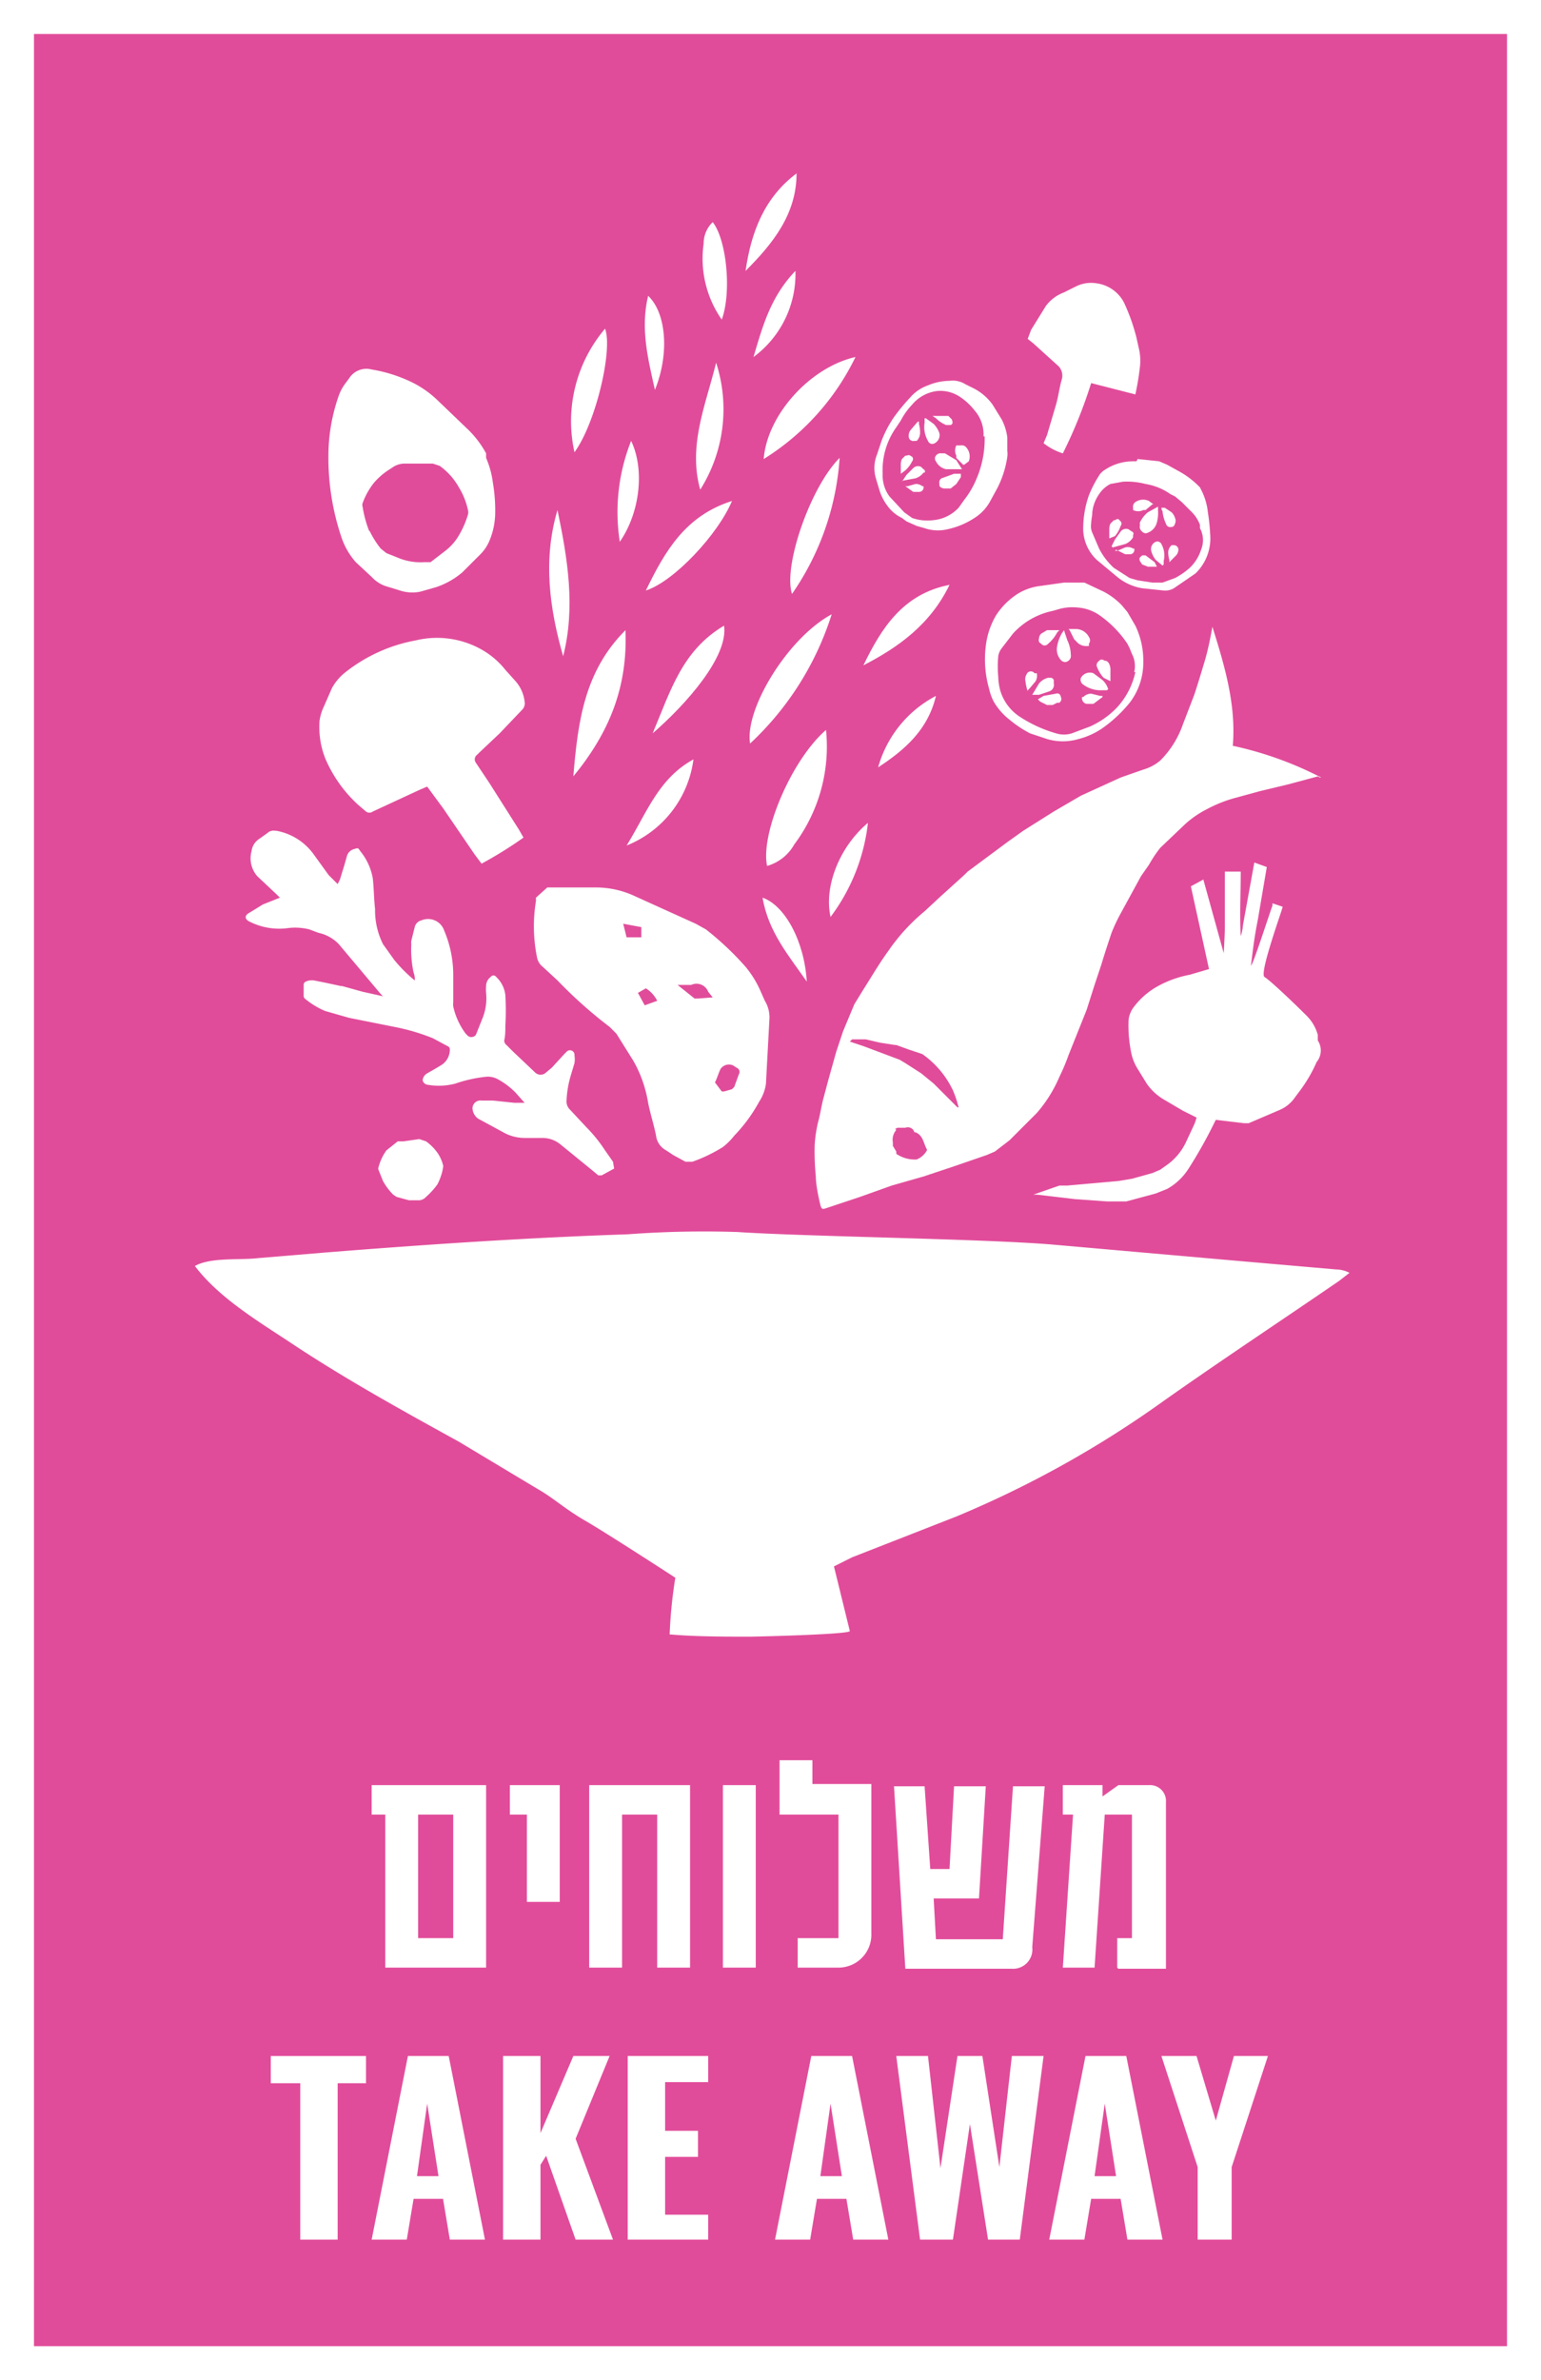 <svg id="Design" xmlns="http://www.w3.org/2000/svg" width="136" height="210" viewBox="0 0 136 210"><rect x="0" y="0" width="136" height="210" fill="#333333" stroke="none"/><defs><style>.cls-1{fill:#e14c9a;}.cls-2{fill:#fff;}</style></defs><title>h_w_takeaway_b</title><rect class="cls-1" x="1.5" y="1.5" width="133" height="207"/><path class="cls-2" d="M240.5,4791.2v204h-130v-204h130m3-3h-136v210h136v-210h0Z" transform="translate(-107.5 -4788.2)"/><path class="cls-2" d="M161.7,4891.3l-1.1.6h-0.3l-0.6-.5-2.7-2.2a2.5,2.5,0,0,0-1.7-.6h-1.5a3.9,3.9,0,0,1-1.7-.4l-2.4-1.3a1.2,1.2,0,0,1-.5-0.9,0.7,0.7,0,0,1,.8-0.7h1l1.9,0.2h0.9l-0.8-.9a6.6,6.6,0,0,0-1.6-1.2,1.8,1.8,0,0,0-1-.2,12.1,12.1,0,0,0-2.7.6,5.7,5.7,0,0,1-2.5.1,0.5,0.5,0,0,1-.4-0.4,0.8,0.8,0,0,1,.4-0.6l0.7-.4,0.5-.3a1.6,1.6,0,0,0,.8-1.4,0.3,0.3,0,0,0-.2-0.3l-1.3-.7a18.5,18.5,0,0,0-3.4-1l-2-.4-2-.4-2.1-.6a7,7,0,0,1-1.8-1.1,0.3,0.3,0,0,1-.1-0.2c0-.3,0-0.7,0-1a0.3,0.3,0,0,1,.2-0.3,1.3,1.3,0,0,1,.7-0.1l1,0.2,1.4,0.3h0.1l1.8,0.5,1.8,0.4-0.2-.2-3.7-4.4a3.5,3.5,0,0,0-1.8-1l-0.8-.3a5.1,5.1,0,0,0-2-.1,5.8,5.8,0,0,1-3.3-.6c-0.4-.2-0.4-0.5-0.1-0.7l1.3-.8,1.5-.6-0.3-.3-1.7-1.6a2.4,2.4,0,0,1-.5-2.2,1.5,1.5,0,0,1,.7-1.1l0.7-.5a0.8,0.8,0,0,1,.7-0.2h0.1a5.2,5.2,0,0,1,3.3,2.1l1.3,1.8,0.8,0.8,0.2-.4,0.4-1.3,0.2-.7a0.9,0.9,0,0,1,.7-0.7c0.3-.1.3-0.1,0.5,0.2a5.2,5.2,0,0,1,1.1,2.4c0.1,0.9.1,1.8,0.2,2.7a6.7,6.7,0,0,0,.7,3.1l1,1.4a12.7,12.7,0,0,0,1.8,1.8,1.7,1.7,0,0,0,0-.3,1.9,1.9,0,0,0-.1-0.4,9.6,9.6,0,0,1-.2-2.5,1.1,1.1,0,0,1,0-.3l0.3-1.2a0.8,0.8,0,0,1,.6-0.6,1.5,1.5,0,0,1,2,.9,10,10,0,0,1,.8,4c0,0.8,0,1.5,0,2.3a1.9,1.9,0,0,0,0,.4,6.3,6.3,0,0,0,1.1,2.4l0.2,0.2a0.5,0.5,0,0,0,.7-0.1l0.6-1.5a4.7,4.7,0,0,0,.3-2.2,3.8,3.8,0,0,1,0-.6,1,1,0,0,1,.4-0.8,0.3,0.3,0,0,1,.5,0,2.6,2.6,0,0,1,.8,1.6,23,23,0,0,1,0,2.7c0,0.4,0,.9-0.1,1.3a0.5,0.5,0,0,0,.2.4l0.6,0.6,1.9,1.8a0.7,0.7,0,0,0,.9.1l0.6-.5,1.1-1.2,0.2-.2a0.4,0.4,0,0,1,.7.3,2.4,2.4,0,0,1,0,.7l-0.3,1a9.1,9.1,0,0,0-.4,2.3,1,1,0,0,0,.3.8l1.4,1.5a13.2,13.2,0,0,1,1.7,2.1l0.7,1Z" transform="translate(-107.5 -4788.2)"/><path class="cls-2" d="M153.7,4862.1a36,36,0,0,1-3.7,2.3l-0.6-.8-2.8-4.1-1.4-1.9-0.7.3-4.1,1.9a0.5,0.5,0,0,1-.6,0l-0.7-.6a11.8,11.8,0,0,1-2.9-4.1,7.6,7.6,0,0,1-.5-3.3,4.4,4.4,0,0,1,.4-1.3l0.7-1.6a4.6,4.6,0,0,1,1.2-1.4,14.1,14.1,0,0,1,6.2-2.8,8,8,0,0,1,5.6.7,7.2,7.2,0,0,1,2.3,1.9l0.9,1a3.3,3.3,0,0,1,.8,1.8,0.8,0.8,0,0,1-.2.7l-2,2.1-1.8,1.7-0.2.2a0.5,0.5,0,0,0-.1.7l1.2,1.8,2.6,4.1Z" transform="translate(-107.5 -4788.2)"/><path class="cls-2" d="M198.2,4818.1l0.3-.8,1.3-2.1a3.5,3.5,0,0,1,1.6-1.2l1-.5a3,3,0,0,1,1.9-.3,3.2,3.2,0,0,1,2.4,1.7,17.2,17.2,0,0,1,1.1,3.1l0.2,0.9a4.7,4.7,0,0,1,.1,1.7,23.1,23.1,0,0,1-.4,2.4l-3.9-1a41.8,41.8,0,0,1-2.5,6.2,5.3,5.3,0,0,1-1.7-.9l0.3-.7,0.8-2.7c0.2-.7.3-1.5,0.5-2.2a1.2,1.2,0,0,0-.4-1.3l-2.1-1.9Z" transform="translate(-107.5 -4788.2)"/><path class="cls-2" d="M141.3,4892.4l-0.4-1a0.3,0.3,0,0,1,0-.2,4.8,4.8,0,0,1,.5-1.2l0.2-.3,1-.8h0.5l1.4-.2,0.6,0.2a4.4,4.4,0,0,1,1,1,3.3,3.3,0,0,1,.5,1.1,0.3,0.3,0,0,1,0,.2,3.8,3.8,0,0,1-.2.8,4.4,4.4,0,0,1-.3.7,6.6,6.6,0,0,1-1,1.1,0.9,0.9,0,0,1-.6.3h-0.9l-1.1-.3-0.3-.2A5.5,5.5,0,0,1,141.3,4892.4Z" transform="translate(-107.5 -4788.2)"/><path class="cls-2" d="M180.4,4852.6a14.4,14.4,0,0,1-2.8,10.1,4,4,0,0,1-2.4,1.9C174.6,4861.8,177.3,4855.3,180.4,4852.6Z" transform="translate(-107.5 -4788.2)"/><path class="cls-2" d="M171.2,4816.4a9.4,9.4,0,0,1-1.6-6.7,2.6,2.6,0,0,1,.8-1.9C171.6,4809.3,172.1,4813.9,171.2,4816.4Z" transform="translate(-107.5 -4788.2)"/><path class="cls-2" d="M180.9,4842.4a26.5,26.5,0,0,1-7.2,11.4C173.2,4850.8,177,4844.5,180.9,4842.4Z" transform="translate(-107.5 -4788.2)"/><path class="cls-2" d="M158.1,4856.7c0.4-4.9,1-9.3,4.6-12.9C162.9,4848.8,161.3,4852.8,158.1,4856.7Z" transform="translate(-107.5 -4788.2)"/><path class="cls-2" d="M183,4819.7a21.8,21.8,0,0,1-8.1,9C175.2,4824.8,179,4820.6,183,4819.7Z" transform="translate(-107.5 -4788.2)"/><path class="cls-2" d="M181.6,4828.6a23.8,23.8,0,0,1-4.2,12C176.6,4838.2,179,4831.2,181.6,4828.6Z" transform="translate(-107.5 -4788.2)"/><path class="cls-2" d="M158.2,4828.1a12.6,12.6,0,0,1,2.7-10.9C161.6,4819,160.1,4825.5,158.2,4828.1Z" transform="translate(-107.5 -4788.2)"/><path class="cls-2" d="M169.3,4831.4c-1.1-3.9.5-7.5,1.4-11.2A13.3,13.3,0,0,1,169.3,4831.4Z" transform="translate(-107.5 -4788.2)"/><path class="cls-2" d="M157.2,4846.1c-1.2-4.2-1.8-8.5-.5-12.9C157.6,4837.5,158.3,4841.8,157.2,4846.1Z" transform="translate(-107.5 -4788.2)"/><path class="cls-2" d="M183.7,4846.9c1.6-3.3,3.5-6.3,7.6-7.1C189.6,4843.3,186.8,4845.3,183.7,4846.9Z" transform="translate(-107.5 -4788.2)"/><path class="cls-2" d="M171.4,4843.4c0.4,2.7-3.3,6.9-6.3,9.5C166.7,4849.1,167.7,4845.6,171.4,4843.4Z" transform="translate(-107.5 -4788.2)"/><path class="cls-2" d="M172.1,4832.4c-1.2,2.9-5.1,7.1-7.6,7.9C166.2,4836.8,168,4833.7,172.1,4832.4Z" transform="translate(-107.5 -4788.2)"/><path class="cls-2" d="M162.8,4862.8c1.8-2.9,2.8-5.9,5.9-7.6A9.5,9.5,0,0,1,162.8,4862.8Z" transform="translate(-107.5 -4788.2)"/><path class="cls-2" d="M162.2,4836a17,17,0,0,1,1-8.9C164.4,4829.6,164,4833.4,162.2,4836Z" transform="translate(-107.5 -4788.2)"/><path class="cls-2" d="M184.1,4860.8a17,17,0,0,1-3.3,8.3C180.2,4866.4,181.6,4862.9,184.1,4860.8Z" transform="translate(-107.5 -4788.2)"/><path class="cls-2" d="M185,4855.9a10.2,10.2,0,0,1,5.1-6.3C189.4,4852.6,187.3,4854.4,185,4855.9Z" transform="translate(-107.5 -4788.2)"/><path class="cls-2" d="M173.3,4812.1c0.5-3.5,1.7-6.5,4.5-8.6C177.8,4807.1,175.7,4809.7,173.3,4812.1Z" transform="translate(-107.5 -4788.2)"/><path class="cls-2" d="M165.3,4822.6c-0.6-2.7-1.3-5.4-.6-8.3C166.3,4815.8,166.6,4819.4,165.3,4822.6Z" transform="translate(-107.5 -4788.2)"/><path class="cls-2" d="M178.7,4874.8c-1.6-2.3-3.4-4.4-3.9-7.4C176.8,4868.1,178.5,4871.3,178.7,4874.8Z" transform="translate(-107.5 -4788.2)"/><path class="cls-2" d="M174,4819.7c0.8-2.7,1.5-5.3,3.7-7.6A9.1,9.1,0,0,1,174,4819.7Z" transform="translate(-107.5 -4788.2)"/><path class="cls-2" d="M181.1,4926.4l1.4,5.7c0.1,0.3-8.3.5-8.8,0.5-2.3,0-4.8,0-7.1-.2a41.9,41.9,0,0,1,.5-5s-6-3.9-7.9-5-2.8-2-4.2-2.8l-7-4.2c-4.9-2.7-9.8-5.4-14.5-8.5-3-2-6.6-4.1-8.8-7,1.4-.8,4-0.5,5.6-0.7l6-.5c8.8-.7,17.7-1.3,26.6-1.6a90.8,90.8,0,0,1,9.7-.2c6,0.4,21.7.6,27.7,1.1l15.9,1.4,9.2,0.8a2.7,2.7,0,0,1,1.2.3l-0.9.7c-5.1,3.5-10.4,7-15.5,10.6a92.1,92.1,0,0,1-18.3,10.2l-9.2,3.6Z" transform="translate(-107.5 -4788.2)"/><path class="cls-2" d="M150.4,4828.6a8,8,0,0,1,.6,2.2,14.3,14.3,0,0,1,.2,2.8,6.5,6.5,0,0,1-.5,2.3,3.7,3.7,0,0,1-.8,1.2l-1.6,1.6a7,7,0,0,1-2.3,1.3l-1.4.4a3.5,3.5,0,0,1-1.8-.1l-1.3-.4a3,3,0,0,1-1.2-.8l-1.4-1.3a6.4,6.4,0,0,1-1.3-2.3,22,22,0,0,1-1.1-7.8,16.1,16.1,0,0,1,.9-4.6,4.2,4.2,0,0,1,.6-1.1l0.3-.4a1.8,1.8,0,0,1,2-.8,12.9,12.9,0,0,1,3.7,1.2,9,9,0,0,1,2.1,1.5l2.5,2.4a8.8,8.8,0,0,1,1.8,2.3Zm-10.3,6.4a8.2,8.2,0,0,0,1,1.6l0.5,0.4,1,0.4a5.1,5.1,0,0,0,2.3.4h0.6l1.3-1a4.8,4.8,0,0,0,1.1-1.2,8.1,8.1,0,0,0,.9-2,0.8,0.8,0,0,0,0-.4,6.4,6.4,0,0,0-.8-2,5.8,5.8,0,0,0-1.7-1.9l-0.6-.2h-2.5a1.9,1.9,0,0,0-1,.3l-0.3.2a6,6,0,0,0-1.4,1.2,6.3,6.3,0,0,0-1,1.8,0.5,0.5,0,0,0,0,.3A10.3,10.3,0,0,0,140.1,4835.1Z" transform="translate(-107.5 -4788.2)"/><path class="cls-2" d="M171.3,4889.4a13.6,13.6,0,0,1-2.7,1.3H168l-1.1-.6-0.6-.4a1.7,1.7,0,0,1-.9-1.3c-0.2-1-.5-1.9-0.7-2.9a11,11,0,0,0-1.3-3.7l-1.5-2.4-0.6-.6a39.9,39.9,0,0,1-4.6-4.1l-1.3-1.2a1.4,1.4,0,0,1-.5-0.8,13.8,13.8,0,0,1-.1-5v-0.3l1-.9h4.3a8.1,8.1,0,0,1,3.5.8l5.3,2.4,0.9,0.5a26.2,26.2,0,0,1,3.5,3.3,8.9,8.9,0,0,1,1.3,2.1l0.4,0.9a2.8,2.8,0,0,1,.4,1.7c-0.1,1.9-.2,3.7-0.3,5.6a3.8,3.8,0,0,1-.6,1.6,13.8,13.8,0,0,1-2.2,3A5.7,5.7,0,0,1,171.3,4889.4Zm0.1-4.9,0.7-.2,0.2-.2,0.4-1.1a0.4,0.4,0,0,0-.2-0.6l-0.3-.2a0.9,0.9,0,0,0-1.1.3c-0.2.4-.3,0.8-0.5,1.2l0.6,0.8h0.1Zm-1-8.3-0.4-.5a1.1,1.1,0,0,0-1.5-.6h-1.2l1.5,1.2h0.3Zm-6.3-6.2-1.6-.3,0.3,1.2h1.3v-1.1Zm0.3,6.9,1.1-.4a2.7,2.7,0,0,0-1-1.1l-0.7.4Z" transform="translate(-107.5 -4788.2)"/><path class="cls-2" d="M223.8,4856.7l-2.6.7-2.5.6-2.2.6a11.9,11.9,0,0,0-2.5,1,8.6,8.6,0,0,0-2,1.4l-2.1,2a11,11,0,0,0-1,1.5l-0.7,1-1.8,3.3a15.2,15.2,0,0,0-.8,1.7c-0.3.9-.6,1.8-0.9,2.8l-0.6,1.8-0.7,2.2-0.4,1-1.2,3a17.5,17.5,0,0,1-.8,1.9,12,12,0,0,1-2,3.2l-2.4,2.4-1.3,1-0.7.3-2.9,1-2.7.9-2.8.8-2.8,1-3,1c-0.3.1-.4,0.1-0.5-0.3s-0.4-1.7-.4-2.5a22,22,0,0,1-.1-2.8,11.6,11.6,0,0,1,.3-2c0.2-.7.3-1.5,0.5-2.2l0.4-1.5,0.7-2.5,0.6-1.8,1-2.4,0.8-1.3c0.7-1.1,1.4-2.3,2.2-3.4a17,17,0,0,1,3.2-3.5l1.4-1.3,2.1-1.9,0.3-.3,3.5-2.6,1.4-1,2.7-1.7,2.4-1.4,3.5-1.6,2-.7a4,4,0,0,0,1.5-.8,8.4,8.4,0,0,0,2-3.2l1-2.6c0.3-.9.6-1.9,0.9-2.9s0.5-2,.7-3.1c1.1,3.5,2.1,6.9,1.8,10.5a31.4,31.4,0,0,1,7.8,2.8h-0.1Zm-32.2,27.7a8.2,8.2,0,0,0-2.7-3.2l-1.2-.4-1.1-.4h-0.1l-1.3-.2-1.3-.3h-1.2l-0.2.2,1.2,0.4,3.2,1.2,0.5,0.3,1.4,0.9,1.1,0.9,2.1,2.1h0.1A9.4,9.4,0,0,0,191.6,4884.4Zm-5,3.5a1.3,1.3,0,0,0-.3,1.1v0.3l0.3,0.5v0.2a2.9,2.9,0,0,0,1.8.5,1.8,1.8,0,0,0,.9-0.8,0.2,0.2,0,0,0,0-.1c-0.3-.5-0.3-1.2-1-1.5h-0.1a0.6,0.6,0,0,0-.8-0.4h-0.7A1.1,1.1,0,0,1,186.5,4887.8Z" transform="translate(-107.5 -4788.2)"/><path class="cls-2" d="M223.8,4880v-0.5a3.8,3.8,0,0,0-1-1.7c-1.1-1.1-3.2-3.1-3.7-3.4s1.6-6,1.6-6.2l-0.9-.3v0.2c-0.3.8-1.7,5.2-1.9,5.3,0.2-1.6.3-2.5,0.6-4l0.8-4.7-1.1-.4-0.2,1.1-0.2,1.1-0.2,1.1-0.2,1.1-0.2,1.1a4,4,0,0,1-.2,1c-0.1-1.9,0-3.8,0-5.7h-1.4c0,0.8,0,1.6,0,2.4s0,1.6,0,2.4-0.1,2.3-.1,2.4l-1.8-6.5-1.1.6,1.6,7.3-1.7.5a9.5,9.5,0,0,0-2.8,1,6.7,6.7,0,0,0-2.1,1.8,2.3,2.3,0,0,0-.5,1.2,12,12,0,0,0,.2,2.7,4.3,4.3,0,0,0,.6,1.6l0.8,1.3a4.8,4.8,0,0,0,1.5,1.4l1.7,1,1.2,0.6a4.1,4.1,0,0,1-.2.6l-0.7,1.5a5.2,5.2,0,0,1-1.6,2l-0.7.5-0.7.3-1.8.5-1.2.2-4.5.4H201l-2.3.8h0.3l3.4,0.4,2.8,0.2h1.7l2.6-.7,1-.4a5.3,5.3,0,0,0,1.9-1.8,40.3,40.3,0,0,0,2.2-3.9l0.2-.4,2.5,0.3h0.4l2.8-1.2a3.1,3.1,0,0,0,1.3-1.1l0.3-.4a13,13,0,0,0,1.6-2.7A1.6,1.6,0,0,0,223.8,4880Z" transform="translate(-107.5 -4788.2)"/><path class="cls-2" d="M194.5,4845.2a6.9,6.9,0,0,1,.9-2.7,6.4,6.4,0,0,1,1.9-1.9,4.9,4.9,0,0,1,2-.7l2.1-.3h1.8l1.7,0.8a6.2,6.2,0,0,1,1.6,1.2l0.5,0.6,0.7,1.2a7.1,7.1,0,0,1,.7,3.2,5.8,5.8,0,0,1-1.2,3.6,12.1,12.1,0,0,1-2.2,2.1,6.6,6.6,0,0,1-2.3,1.1,4.9,4.9,0,0,1-2.8,0l-1.5-.5a10.1,10.1,0,0,1-1.8-1.2,5.6,5.6,0,0,1-1.4-1.6,4.6,4.6,0,0,1-.4-1.1A9.5,9.5,0,0,1,194.5,4845.2Zm13.1,2.3a2.3,2.3,0,0,0-.2-1.6l-0.2-.5-0.2-.4a9.5,9.5,0,0,0-2.3-2.4,3.9,3.9,0,0,0-2.1-.8,4.5,4.5,0,0,0-1.5.1l-0.7.2a6.5,6.5,0,0,0-3.5,2l-1,1.3a1.5,1.5,0,0,0-.3.7,9.5,9.5,0,0,0,0,1.8,5,5,0,0,0,.2,1.3,4.2,4.2,0,0,0,1.8,2.3,11.6,11.6,0,0,0,3.1,1.4,2.3,2.3,0,0,0,1.4,0l1.6-.6a7.6,7.6,0,0,0,2.4-1.7A6.7,6.7,0,0,0,207.7,4847.5Z" transform="translate(-107.5 -4788.2)"/><path class="cls-2" d="M205.3,4849a1.8,1.8,0,0,0-.5-0.8l-0.8-.6a0.9,0.9,0,0,0-1.1.4,0.5,0.5,0,0,0,.2.6,2.6,2.6,0,0,0,1.7.5h0.4Z" transform="translate(-107.5 -4788.2)"/><path class="cls-2" d="M204.8,4849.6h-0.2l-0.8-.2a1,1,0,0,0-.7.3h-0.1a0.5,0.5,0,0,0,.4.6H204l0.8-.6h0Z" transform="translate(-107.5 -4788.2)"/><path class="cls-2" d="M205.5,4848.3v-0.9a1.2,1.2,0,0,0-.1-0.6,0.5,0.5,0,0,0-.3-0.3h-0.1c-0.3-.2-0.4-0.1-0.6.1a0.4,0.4,0,0,0-.1.4,3,3,0,0,0,.6,1Z" transform="translate(-107.5 -4788.2)"/><path class="cls-2" d="M198.2,4849.1l0.2-.2,0.5-.6a1,1,0,0,0,.1-0.7h-0.2a0.4,0.4,0,0,0-.7.1,0.8,0.8,0,0,0-.1.6,4.8,4.8,0,0,0,.2.9h0Z" transform="translate(-107.5 -4788.2)"/><path class="cls-2" d="M198.5,4849.5h0.7l0.9-.3a0.6,0.6,0,0,0,.4-0.7v-0.3a0.3,0.3,0,0,0-.3-0.2h-0.2a1.5,1.5,0,0,0-.8.5l-0.6,1h0Z" transform="translate(-107.5 -4788.2)"/><path class="cls-2" d="M199.1,4849.9l0.2,0.2,0.6,0.3h0.5l0.4-.2H201c0.2-.2.2-0.3,0.1-0.6a0.3,0.3,0,0,0-.4-0.2l-1.1.2Z" transform="translate(-107.5 -4788.2)"/><path class="cls-2" d="M201.4,4843.8l-0.2.3a3.6,3.6,0,0,0-.4,1.1,1.4,1.4,0,0,0,.3,1.2,0.5,0.5,0,0,0,.5.2,0.6,0.6,0,0,0,.4-0.4,1.2,1.2,0,0,0,0-.3,3,3,0,0,0-.3-1.2Z" transform="translate(-107.5 -4788.2)"/><path class="cls-2" d="M201.9,4843.8h0l0.4,0.8,0.2,0.2a1.1,1.1,0,0,0,.9.4h0.2V4845a0.5,0.5,0,0,0,0-.6,1.3,1.3,0,0,0-1.1-.7h-0.7Z" transform="translate(-107.5 -4788.2)"/><path class="cls-2" d="M201,4843.8h-1.1l-0.5.3a0.6,0.6,0,0,0-.2.4h0c-0.1.4,0.1,0.4,0.3,0.6a0.4,0.4,0,0,0,.5-0.1,3.3,3.3,0,0,0,.8-1Z" transform="translate(-107.5 -4788.2)"/><path class="cls-2" d="M191.3,4821.8a2.1,2.1,0,0,1,1.4.3l0.6,0.3a4.7,4.7,0,0,1,1.8,1.5l0.8,1.3a4.7,4.7,0,0,1,.5,1.6v1.2a1.9,1.9,0,0,1,0,.5,8.8,8.8,0,0,1-.9,2.8l-0.6,1.1a4,4,0,0,1-1.4,1.5,7,7,0,0,1-2.4,1,3.6,3.6,0,0,1-2-.1l-0.7-.2-0.9-.4-0.4-.3a3.4,3.4,0,0,1-1.3-1.1,4.4,4.4,0,0,1-.7-1.4l-0.3-1a3.2,3.2,0,0,1,.1-2.1l0.4-1.2a10.2,10.2,0,0,1,1.1-2.1,17.8,17.8,0,0,1,1.4-1.7,3.7,3.7,0,0,1,1.6-1.1A5,5,0,0,1,191.3,4821.8Zm3,4.9a3.2,3.2,0,0,0-.8-2.3,5.4,5.4,0,0,0-1.3-1.2,3.1,3.1,0,0,0-2-.5,3.4,3.4,0,0,0-2.2,1.2,6.2,6.2,0,0,0-1,1.4l-0.4.6a6.5,6.5,0,0,0-1.2,4.1,3.1,3.1,0,0,0,.6,2l1.3,1.4,0.7,0.5a4.1,4.1,0,0,0,1.8.2,3.5,3.5,0,0,0,2.3-1.1l0.5-.7a8,8,0,0,0,1.1-1.9A8.9,8.9,0,0,0,194.4,4826.7Z" transform="translate(-107.5 -4788.2)"/><path class="cls-2" d="M189.2,4825.1l0.7,0.5a2.3,2.3,0,0,1,.5.8,0.8,0.8,0,0,1-.4.9,0.4,0.4,0,0,1-.6-0.2,2.4,2.4,0,0,1-.3-1.6v-0.4Z" transform="translate(-107.5 -4788.2)"/><path class="cls-2" d="M188.6,4825.4v0.2a2.8,2.8,0,0,1,.1.8,1,1,0,0,1-.3.7h-0.2a0.4,0.4,0,0,1-.5-0.4,0.8,0.8,0,0,1,.2-0.6l0.6-.7h0Z" transform="translate(-107.5 -4788.2)"/><path class="cls-2" d="M189.8,4824.9h1.4l0.3,0.3h0c0.1,0.3.1,0.4-.1,0.5H191a2.8,2.8,0,0,1-.9-0.6Z" transform="translate(-107.5 -4788.2)"/><path class="cls-2" d="M187.4,4831.1h0.2l0.7-.2a0.9,0.9,0,0,1,.6.2h0.1a0.4,0.4,0,0,1-.4.5h-0.5l-0.7-.5h0Z" transform="translate(-107.5 -4788.2)"/><path class="cls-2" d="M187.1,4830.7l0.4-.6,0.6-.6a0.6,0.6,0,0,1,.7-0.1l0.2,0.2a0.2,0.2,0,0,1,.1.3H189a1.4,1.4,0,0,1-.7.5l-1.1.2h0Z" transform="translate(-107.5 -4788.2)"/><path class="cls-2" d="M187,4830v-0.8a1.1,1.1,0,0,1,.1-0.5l0.3-.3h0.1c0.3-.1.3,0,0.5,0.1a0.3,0.3,0,0,1,0,.4,2.6,2.6,0,0,1-.6.8Z" transform="translate(-107.5 -4788.2)"/><path class="cls-2" d="M192.4,4829.6h-1.4a1.3,1.3,0,0,1-.9-0.7,0.4,0.4,0,0,1,0-.5,0.5,0.5,0,0,1,.5-0.2h0.3l1,0.6Z" transform="translate(-107.5 -4788.2)"/><path class="cls-2" d="M192.6,4829.2h-0.1l-0.6-.6v-0.2a1,1,0,0,1,0-.9h0.4a0.5,0.5,0,0,1,.5.2,1.2,1.2,0,0,1,.2,1.2Z" transform="translate(-107.5 -4788.2)"/><path class="cls-2" d="M192.3,4830v0.3l-0.4.6-0.5.4h-0.6c-0.4-.1-0.4-0.2-0.4-0.5a0.4,0.4,0,0,1,.2-0.4l1.1-.4h0.5Z" transform="translate(-107.5 -4788.2)"/><path class="cls-2" d="M207.9,4828.7l1.9,0.2,0.7,0.3,0.9,0.5a7.7,7.7,0,0,1,2,1.5l0.2,0.4a5.6,5.6,0,0,1,.5,1.8,17.3,17.3,0,0,1,.2,1.9,4.3,4.3,0,0,1-1.3,3.5l-1.9,1.3a1.5,1.5,0,0,1-.9.2l-1.9-.2a4.7,4.7,0,0,1-2.2-1l-1.8-1.5a3.8,3.8,0,0,1-1.2-2.6,8.9,8.9,0,0,1,.5-3.1,10.5,10.5,0,0,1,1-1.9l0.2-.2a4.5,4.5,0,0,1,2.7-.9h0.3Zm1.3,10.9h0.9l1.1-.4a6.4,6.4,0,0,0,1.3-.9,3.8,3.8,0,0,0,1-1.6,2.2,2.2,0,0,0-.1-1.9v-0.3a3.2,3.2,0,0,0-.7-1.1l-0.9-.9-0.6-.5-0.4-.2a5.3,5.3,0,0,0-2.2-.9,6.5,6.5,0,0,0-2-.2l-1.1.2a2.6,2.6,0,0,0-1,.9,3.4,3.4,0,0,0-.6,1.6c0,0.3-.1.7-0.1,1a1.4,1.4,0,0,0,.1.8l0.6,1.4a6,6,0,0,0,1.3,1.7l1.4,0.9h0l0.7,0.2Z" transform="translate(-107.5 -4788.2)"/><path class="cls-2" d="M210.1,4838.1l-0.6-.5a2.1,2.1,0,0,1-.4-0.8,0.7,0.7,0,0,1,.4-0.8,0.4,0.4,0,0,1,.5.2,2.1,2.1,0,0,1,.2,1.5v0.3Z" transform="translate(-107.5 -4788.2)"/><path class="cls-2" d="M210.7,4837.8v-0.2a2.5,2.5,0,0,1-.1-0.7,0.9,0.9,0,0,1,.3-0.6h0.2a0.4,0.4,0,0,1,.4.4,0.8,0.8,0,0,1-.2.5l-0.6.6h0Z" transform="translate(-107.5 -4788.2)"/><path class="cls-2" d="M209.6,4838.2h-0.8l-0.5-.2-0.2-.3h0c-0.1-.3,0-0.3.2-0.5h0.3l0.8,0.6Z" transform="translate(-107.5 -4788.2)"/><path class="cls-2" d="M205.9,4836.8h0.2l0.7-.3a0.9,0.9,0,0,1,.7.1h0.1a0.4,0.4,0,0,1-.3.5h-0.5l-0.8-.4h0Z" transform="translate(-107.5 -4788.2)"/><path class="cls-2" d="M205.6,4836.4l0.3-.6,0.5-.7a0.6,0.6,0,0,1,.7-0.2l0.3,0.2a0.2,0.2,0,0,1,.1.3v0.2a1.4,1.4,0,0,1-.7.6l-1.1.3h0Z" transform="translate(-107.5 -4788.2)"/><path class="cls-2" d="M205.4,4835.7v-0.8a1.1,1.1,0,0,1,.1-0.5l0.3-.3h0.1c0.3-.2.3-0.1,0.5,0.1a0.3,0.3,0,0,1,0,.4,2.6,2.6,0,0,1-.5.9Z" transform="translate(-107.5 -4788.2)"/><path class="cls-2" d="M209.7,4832.9v0.3a3.3,3.3,0,0,1-.1,1.1,1.3,1.3,0,0,1-.8.9,0.4,0.4,0,0,1-.5-0.1,0.5,0.5,0,0,1-.2-0.5v-0.3a2.7,2.7,0,0,1,.7-0.9Z" transform="translate(-107.5 -4788.2)"/><path class="cls-2" d="M209.3,4832.7h-0.1l-0.6.5h-0.2a1,1,0,0,1-.9,0V4833a0.5,0.5,0,0,1,.2-0.5,1.2,1.2,0,0,1,1.2-.1Z" transform="translate(-107.5 -4788.2)"/><path class="cls-2" d="M210,4833h0.3l0.6,0.4a1.2,1.2,0,0,1,.3.5,0.6,0.6,0,0,1,0,.5h0c-0.1.3-.2,0.3-0.5,0.3a0.4,0.4,0,0,1-.3-0.3,3.1,3.1,0,0,1-.3-1.1C210.1,4833.3,210,4833.2,210,4833Z" transform="translate(-107.5 -4788.2)"/><path class="cls-2" d="M141.5,4961.8v-13.5h-1.2v-2.6h10.1v16.1h-8.9Zm6-13.5h-3.1v10.9h3.1v-10.9Z" transform="translate(-107.5 -4788.2)"/><path class="cls-2" d="M154,4956v-7.7h-1.5v-2.6h4.4V4956H154Z" transform="translate(-107.5 -4788.2)"/><path class="cls-2" d="M165.5,4961.8v-13.5h-3.1v13.5h-2.9v-16.1h8.9v16.1h-2.9Z" transform="translate(-107.5 -4788.2)"/><path class="cls-2" d="M171.3,4961.8v-16.1h2.9v16.1h-2.9Z" transform="translate(-107.5 -4788.2)"/><path class="cls-2" d="M181.5,4961.8h-3.6v-2.6h3.6v-10.9h-5.2v-4.8h2.9v2.1h5.2v13.2A2.9,2.9,0,0,1,181.5,4961.8Z" transform="translate(-107.5 -4788.2)"/><path class="cls-2" d="M198.6,4960a1.7,1.7,0,0,1-1.8,1.9h-9.4l-1-16.1h2.7l0.5,7.3h1.7l0.4-7.3h2.8l-0.6,9.9h-4l0.2,3.6h5.9l0.9-13.5h2.8Z" transform="translate(-107.5 -4788.2)"/><path class="cls-2" d="M206.1,4961.8v-2.6h1.3v-10.9H205l-0.9,13.5h-2.8l0.9-13.5h-0.9v-2.6h3.5v1l1.4-1h2.7a1.4,1.4,0,0,1,1.5,1.5v14.7h-4.2Z" transform="translate(-107.5 -4788.2)"/><path class="cls-2" d="M134,4985.8v-13.8h-2.6v-2.4h8.4v2.4h-2.5v13.8H134Z" transform="translate(-107.5 -4788.2)"/><path class="cls-2" d="M140.3,4985.8l3.2-16.2h3.6l3.2,16.2h-3.1l-0.6-3.6H144l-0.6,3.6h-3.1Zm4-5.6h1.9l-1-6.4Z" transform="translate(-107.5 -4788.2)"/><path class="cls-2" d="M151.9,4985.8v-16.2h3.3v6.8l2.9-6.8h3.2l-3,7.3,3.3,8.9h-3.3l-2.6-7.4-0.5.8v6.6h-3.3Z" transform="translate(-107.5 -4788.2)"/><path class="cls-2" d="M162.9,4985.8v-16.2h7.1v2.3h-3.8v4.3h2.9v2.3h-2.9v5.1H170v2.2h-7.1Z" transform="translate(-107.5 -4788.2)"/><path class="cls-2" d="M175.9,4985.8l3.2-16.2h3.6l3.2,16.2h-3.1l-0.6-3.6h-2.6l-0.6,3.6h-3.1Zm4-5.6h1.9l-1-6.4Z" transform="translate(-107.5 -4788.2)"/><path class="cls-2" d="M188.7,4985.8l-2.1-16.2h2.8l1.1,9.9,1.5-9.9h2.2l1.5,9.8,1.1-9.8h2.8l-2.1,16.2h-2.8l-1.6-10.2-1.5,10.2h-2.8Z" transform="translate(-107.5 -4788.2)"/><path class="cls-2" d="M200.1,4985.8l3.2-16.2h3.6l3.2,16.2H207l-0.6-3.6h-2.6l-0.6,3.6h-3.1Zm4-5.6H206l-1-6.4Z" transform="translate(-107.5 -4788.2)"/><path class="cls-2" d="M213.2,4985.8v-6.4l-3.2-9.8h3.1l1.7,5.7,1.6-5.7h3l-3.2,9.8v6.4h-3.2Z" transform="translate(-107.5 -4788.2)"/></svg>